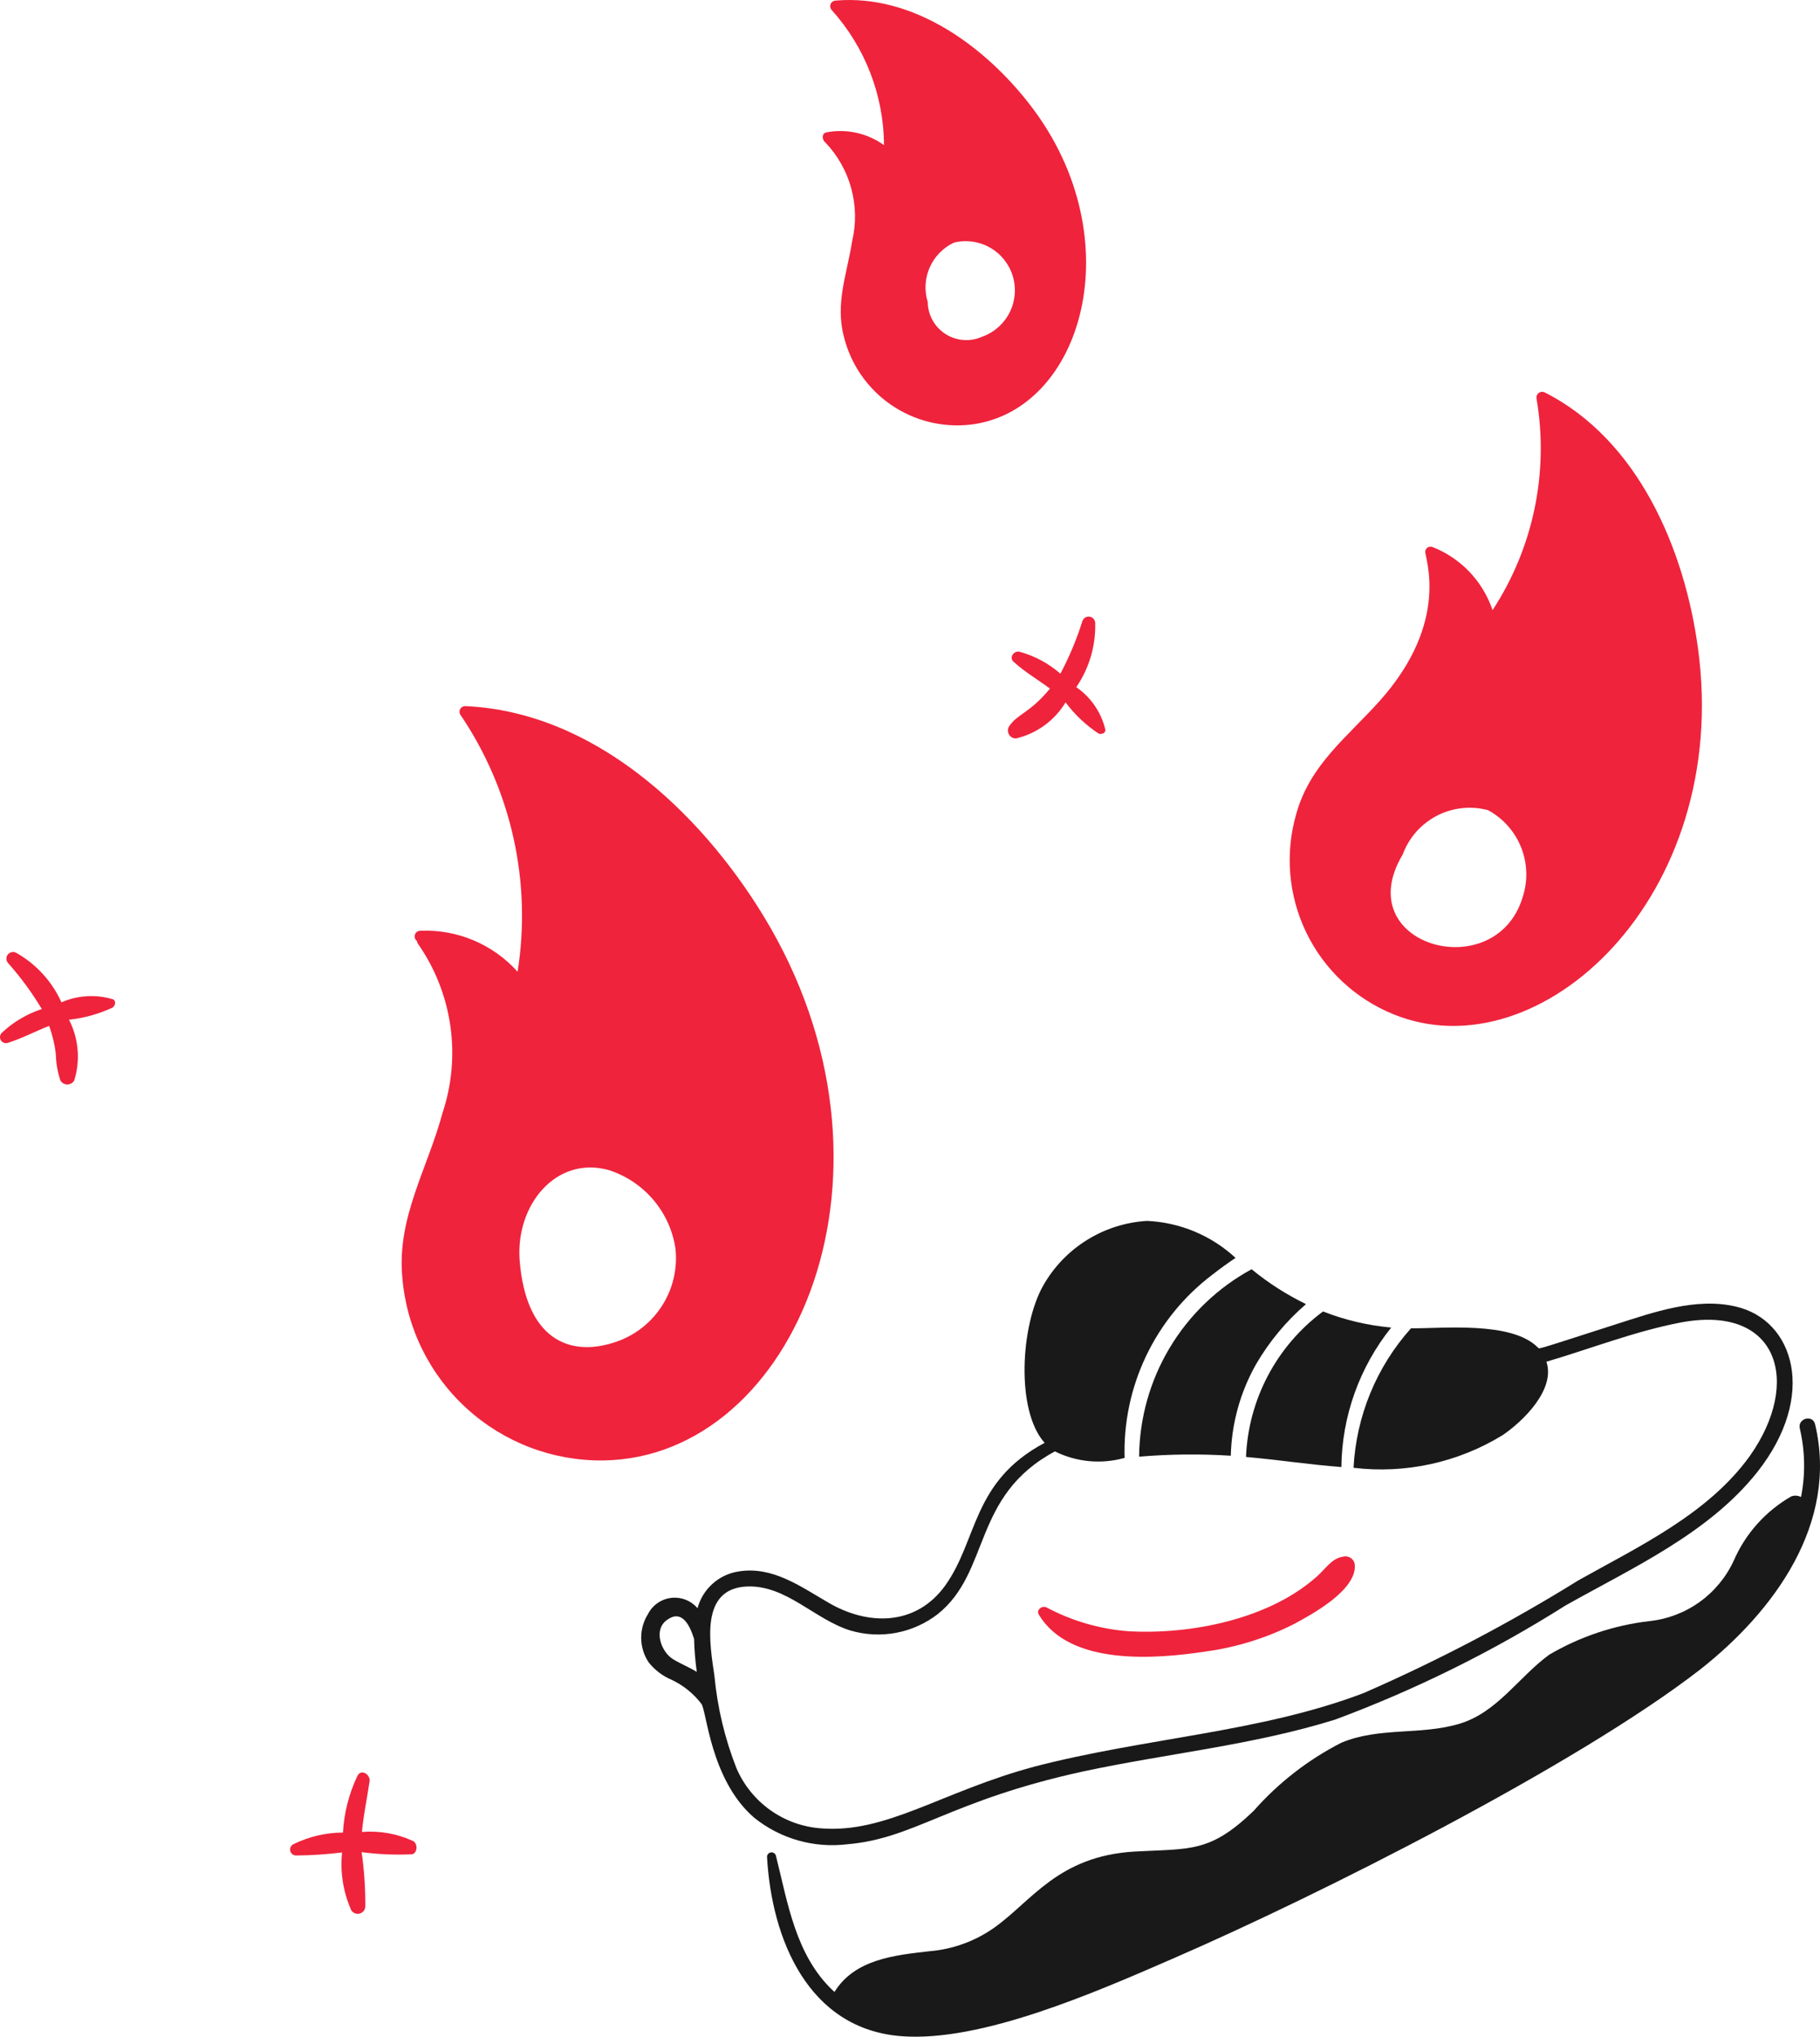 <svg width="295" height="330" viewBox="0 0 295 330" fill="none" xmlns="http://www.w3.org/2000/svg">
<path d="M294.203 230.767C293.816 229.129 291.329 229.824 291.729 231.458C292.585 235.101 292.651 238.885 291.925 242.555C291.683 242.428 291.417 242.354 291.144 242.337C290.871 242.32 290.598 242.36 290.342 242.455C286.197 244.828 282.929 248.477 281.025 252.856C279.79 255.535 277.88 257.846 275.483 259.565C273.086 261.284 270.284 262.351 267.351 262.662C261.618 263.327 256.087 265.18 251.111 268.104C246.155 271.716 242.69 277.462 236.546 279.296C230.303 281.178 223.563 279.792 217.416 282.365C212.023 285.119 207.199 288.866 203.198 293.41C196.081 300.242 192.972 299.495 183.924 299.999C171.472 300.721 167.198 308.079 161.085 312.382C158.011 314.535 154.421 315.834 150.68 316.146C144.985 316.79 138.541 317.45 135.272 322.731C135.172 322.684 135.124 322.584 135.024 322.536C128.937 316.79 127.693 308.318 125.759 300.642C125.706 300.477 125.597 300.336 125.45 300.243C125.303 300.151 125.129 300.113 124.957 300.137C124.785 300.161 124.627 300.245 124.511 300.374C124.395 300.503 124.329 300.669 124.324 300.842C125.067 314.212 131.011 328.773 146.124 329.916C159.028 330.907 177.385 322.892 190.472 317.185C213.681 307.11 255.49 286.06 275.542 270.529C287.577 261.076 298.012 246.806 294.203 230.767ZM184.637 236.018C189.58 235.603 194.547 235.552 199.498 235.866C199.621 230.65 201.034 225.546 203.611 221.009C205.747 217.349 208.475 214.068 211.685 211.299C208.534 209.769 205.574 207.872 202.868 205.649C197.394 208.624 192.817 213.009 189.612 218.349C186.406 223.689 184.688 229.79 184.637 236.018Z" fill="#191919"/>
<path d="M137.307 298.819C148.263 297.902 153.798 291.786 175.507 287.031C189.133 284.11 203.103 282.771 216.429 278.612C229.471 273.761 241.974 267.57 253.738 260.139C264.538 254.054 276.973 248.451 284.851 238.493C294.625 226.106 290.795 213.879 281.373 211.701C274.934 210.162 267.947 212.64 261.903 214.574C247.681 219.142 249.729 218.538 249.22 218.286C244.964 214.031 233.742 215.274 228.707 215.218C223.11 221.466 219.824 229.443 219.394 237.82C227.821 238.83 236.341 236.962 243.573 232.521C246.99 230.191 252.142 225.089 250.655 220.633C257.89 218.504 264.925 215.726 272.355 214.292C288.299 211.249 292.086 223.98 283.603 235.937C276.864 245.296 265.668 250.546 255.86 256.045C244.718 262.955 233.094 269.056 221.077 274.3C204.368 280.694 185.638 281.559 167.672 286.236C152.607 290.278 143.642 297.137 132.989 296.233C130.043 296.006 127.216 294.976 124.813 293.256C122.411 291.536 120.526 289.19 119.363 286.475C117.48 281.681 116.28 276.646 115.798 271.518C115.055 266.368 113.372 257.353 121.098 257.053C127.442 256.805 132.046 262.404 137.846 264.186C140.251 264.895 142.79 265.022 145.253 264.558C147.717 264.093 150.035 263.049 152.016 261.513C160.611 254.619 157.52 242.388 170.99 235.164C174.446 236.881 178.413 237.269 182.138 236.255H182.285C182.112 230.527 183.313 224.841 185.786 219.671C188.259 214.501 191.934 209.998 196.503 206.537C197.646 205.642 198.933 204.703 200.268 203.812C196.345 200.181 191.261 198.057 185.92 197.818C182.459 198.023 179.104 199.091 176.161 200.926C173.219 202.76 170.783 205.302 169.077 208.32C165.407 214.818 164.646 228.609 169.324 233.777C157.542 240.045 158.524 249.425 153.237 256.857C148.481 263.495 140.655 263.442 134.211 259.63C129.707 257.023 125.146 253.689 119.646 254.628C118.091 254.878 116.642 255.573 115.474 256.628C114.305 257.683 113.466 259.053 113.059 260.574C112.541 259.966 111.88 259.495 111.137 259.203C110.393 258.911 109.589 258.807 108.795 258.9C108.001 258.993 107.243 259.28 106.587 259.735C105.931 260.191 105.397 260.801 105.033 261.513C104.295 262.688 103.912 264.051 103.93 265.439C103.948 266.827 104.365 268.18 105.133 269.336C106.137 270.604 107.45 271.593 108.946 272.209C110.793 273.095 112.406 274.402 113.655 276.026C114.524 276.895 115.081 288.339 122.224 294.498C124.321 296.19 126.737 297.445 129.328 298.187C131.918 298.929 134.632 299.144 137.307 298.819ZM108.985 268.758C107.207 267.611 105.868 264.151 108.046 262.517C110.424 260.734 111.711 263.06 112.502 265.537C112.552 267.327 112.697 269.113 112.937 270.888C111.646 270.093 110.111 269.493 108.985 268.758Z" fill="#191919"/>
<path d="M201.963 236.066C207.015 236.501 212.22 237.305 217.42 237.7C217.509 229.475 220.353 221.518 225.498 215.098C221.709 214.758 217.987 213.88 214.446 212.49C210.737 215.239 207.69 218.783 205.53 222.863C203.37 226.943 202.151 231.454 201.963 236.066Z" fill="#191919"/>
<path d="M168.42 261.672C173.476 269.996 187.446 268.805 195.572 267.566C200.49 266.883 205.261 265.394 209.694 263.159C212.764 261.524 219.798 257.66 219.603 253.648C219.597 253.421 219.54 253.198 219.437 252.996C219.334 252.794 219.186 252.617 219.006 252.48C218.825 252.342 218.616 252.247 218.393 252.201C218.171 252.155 217.941 252.159 217.72 252.214C215.885 252.462 214.894 254.144 213.555 255.335C205.89 262.289 193.12 264.897 182.837 264.297C178.209 263.935 173.706 262.619 169.611 260.433C168.868 260.09 167.876 260.881 168.42 261.672Z" fill="#EF233C"/>
<path d="M66.988 298.31C64.39 297.103 61.522 296.591 58.666 296.823C58.914 294.05 59.505 291.377 59.906 288.6C60.053 287.513 58.519 286.522 57.923 287.761C56.559 290.635 55.767 293.747 55.592 296.923C52.773 296.932 49.993 297.593 47.471 298.853C47.295 298.963 47.159 299.127 47.084 299.321C47.009 299.514 46.998 299.727 47.053 299.927C47.108 300.127 47.227 300.304 47.39 300.431C47.554 300.559 47.755 300.63 47.962 300.635C50.464 300.617 52.962 300.453 55.445 300.144C55.115 303.34 55.628 306.566 56.932 309.502C57.07 309.727 57.276 309.902 57.521 310C57.766 310.098 58.036 310.116 58.292 310.049C58.547 309.982 58.774 309.835 58.939 309.629C59.105 309.424 59.2 309.17 59.21 308.907C59.231 305.958 59.032 303.011 58.614 300.092C61.324 300.455 64.061 300.571 66.793 300.44C67.684 300.24 67.736 298.749 66.988 298.31ZM18.288 161.907C15.541 161.08 12.591 161.256 9.962 162.402C8.433 159.017 5.865 156.207 2.631 154.378C2.406 154.256 2.145 154.217 1.894 154.27C1.644 154.322 1.42 154.462 1.263 154.664C1.106 154.867 1.026 155.118 1.038 155.374C1.05 155.63 1.152 155.873 1.327 156.06C3.371 158.363 5.195 160.851 6.775 163.493C4.352 164.283 2.134 165.601 0.283 167.353C0.132 167.505 0.036 167.703 0.008 167.916C-0.019 168.128 0.024 168.344 0.131 168.53C0.238 168.716 0.404 168.861 0.602 168.944C0.8 169.026 1.019 169.042 1.227 168.987C3.557 168.248 5.736 167.105 7.966 166.214C8.498 167.688 8.862 169.218 9.053 170.774C9.076 172.239 9.327 173.692 9.797 175.081C9.913 175.273 10.076 175.431 10.272 175.541C10.467 175.651 10.688 175.709 10.912 175.709C11.136 175.709 11.356 175.651 11.552 175.541C11.747 175.431 11.911 175.273 12.027 175.081C13.052 171.812 12.749 168.271 11.184 165.223C13.639 164.958 16.033 164.29 18.27 163.245C18.731 162.898 18.831 162.107 18.288 161.907ZM174.45 111.339C176.546 108.283 177.621 104.642 177.519 100.938C177.512 100.687 177.417 100.446 177.25 100.258C177.083 100.07 176.855 99.948 176.607 99.912C176.358 99.876 176.104 99.929 175.891 100.062C175.678 100.195 175.518 100.399 175.441 100.638C174.517 103.581 173.324 106.433 171.876 109.157C169.961 107.48 167.689 106.261 165.232 105.593C164.363 105.393 163.493 106.532 164.293 107.227C166.076 108.861 168.206 110.1 170.189 111.574C166.837 115.629 164.867 115.668 163.549 117.715C163.432 117.912 163.371 118.137 163.37 118.366C163.37 118.595 163.431 118.82 163.548 119.017C163.664 119.215 163.831 119.377 164.032 119.487C164.233 119.598 164.46 119.652 164.689 119.645C166.349 119.256 167.915 118.538 169.293 117.533C170.671 116.529 171.835 115.26 172.715 113.799C174.195 115.779 176.006 117.489 178.067 118.854C178.502 119.05 179.254 118.802 179.158 118.211C178.495 115.416 176.817 112.967 174.45 111.339ZM167.067 17.132C159.71 7.544 148.093 -0.993 135.458 0.094C135.282 0.098 135.11 0.153 134.964 0.252C134.818 0.352 134.705 0.491 134.637 0.654C134.568 0.817 134.549 0.996 134.581 1.17C134.612 1.343 134.694 1.504 134.815 1.632C140.224 7.646 143.239 15.434 143.289 23.521C141.959 22.559 140.447 21.878 138.844 21.521C137.242 21.164 135.584 21.137 133.971 21.444C133.132 21.592 133.228 22.678 133.775 23.078C135.775 25.172 137.22 27.731 137.979 30.524C138.738 33.318 138.788 36.256 138.123 39.073C137.284 44.424 135.349 49.127 136.789 54.578C137.904 59.049 140.613 62.96 144.407 65.576C148.201 68.193 152.82 69.336 157.397 68.791C175.532 66.539 183.567 38.634 167.067 17.132ZM159.289 54.512C158.34 54.958 157.295 55.158 156.249 55.095C155.203 55.032 154.19 54.706 153.302 54.15C152.414 53.593 151.681 52.822 151.169 51.908C150.657 50.994 150.382 49.966 150.371 48.918C149.801 47.072 149.919 45.082 150.702 43.316C151.485 41.549 152.881 40.126 154.632 39.308C156.609 38.823 158.698 39.113 160.468 40.118C162.238 41.123 163.557 42.768 164.152 44.714C164.748 46.661 164.576 48.761 163.672 50.585C162.767 52.408 161.199 53.817 159.289 54.521V54.512ZM123.68 148.285C113.336 131.39 96.132 115.299 75.375 114.408C75.219 114.41 75.067 114.453 74.932 114.532C74.797 114.61 74.685 114.722 74.605 114.856C74.526 114.99 74.482 115.142 74.478 115.298C74.475 115.454 74.511 115.608 74.584 115.746C82.877 127.958 86.207 142.869 83.897 157.447C81.919 155.239 79.475 153.498 76.742 152.35C74.009 151.202 71.054 150.676 68.093 150.81C67.917 150.816 67.747 150.872 67.602 150.972C67.457 151.071 67.344 151.211 67.277 151.373C67.209 151.535 67.189 151.713 67.22 151.886C67.25 152.059 67.33 152.219 67.449 152.349L67.597 152.496C67.605 152.618 67.639 152.736 67.697 152.844C70.476 156.799 72.287 161.351 72.984 166.134C73.681 170.917 73.245 175.796 71.71 180.379C69.279 189.446 64.275 197.331 65.219 207.076C65.911 215.21 69.66 222.781 75.71 228.264C81.759 233.748 89.662 236.738 97.828 236.632C129.01 236.154 148.836 189.39 123.68 148.285ZM99.332 217.581C92.097 219.842 85.284 216.795 84.24 204.359C83.48 195.262 90.136 187.208 98.667 189.581C101.48 190.482 103.985 192.153 105.897 194.403C107.81 196.654 109.054 199.395 109.488 202.316C109.844 205.646 109.023 208.995 107.168 211.783C105.313 214.571 102.541 216.622 99.332 217.581ZM275.224 105.045C273.05 89.002 265.559 71.268 250.402 63.592C250.244 63.509 250.065 63.473 249.887 63.488C249.709 63.504 249.539 63.57 249.398 63.68C249.256 63.79 249.15 63.938 249.09 64.106C249.031 64.275 249.021 64.457 249.063 64.631C251.084 76.531 248.536 88.754 241.928 98.856C241.144 96.533 239.859 94.411 238.164 92.639C236.469 90.867 234.406 89.489 232.119 88.602C232 88.567 231.874 88.559 231.751 88.577C231.627 88.595 231.509 88.639 231.404 88.707C231.3 88.774 231.211 88.863 231.144 88.968C231.076 89.073 231.033 89.192 231.015 89.315C230.872 90.258 235.237 100.66 223.55 113.656C218.245 119.55 212.35 123.909 210.119 131.833C208.255 138.232 208.829 145.094 211.731 151.095C214.632 157.095 219.654 161.808 225.828 164.323C249.589 174.06 280.702 145.264 275.224 105.045ZM246.785 145.429C242.359 159.851 218.524 153.196 227.363 138.448C228.357 135.745 230.326 133.509 232.882 132.18C235.439 130.851 238.4 130.524 241.185 131.264C243.637 132.588 245.543 134.735 246.567 137.326C247.591 139.917 247.668 142.786 246.785 145.429Z" fill="#EF233C"/>
</svg>
